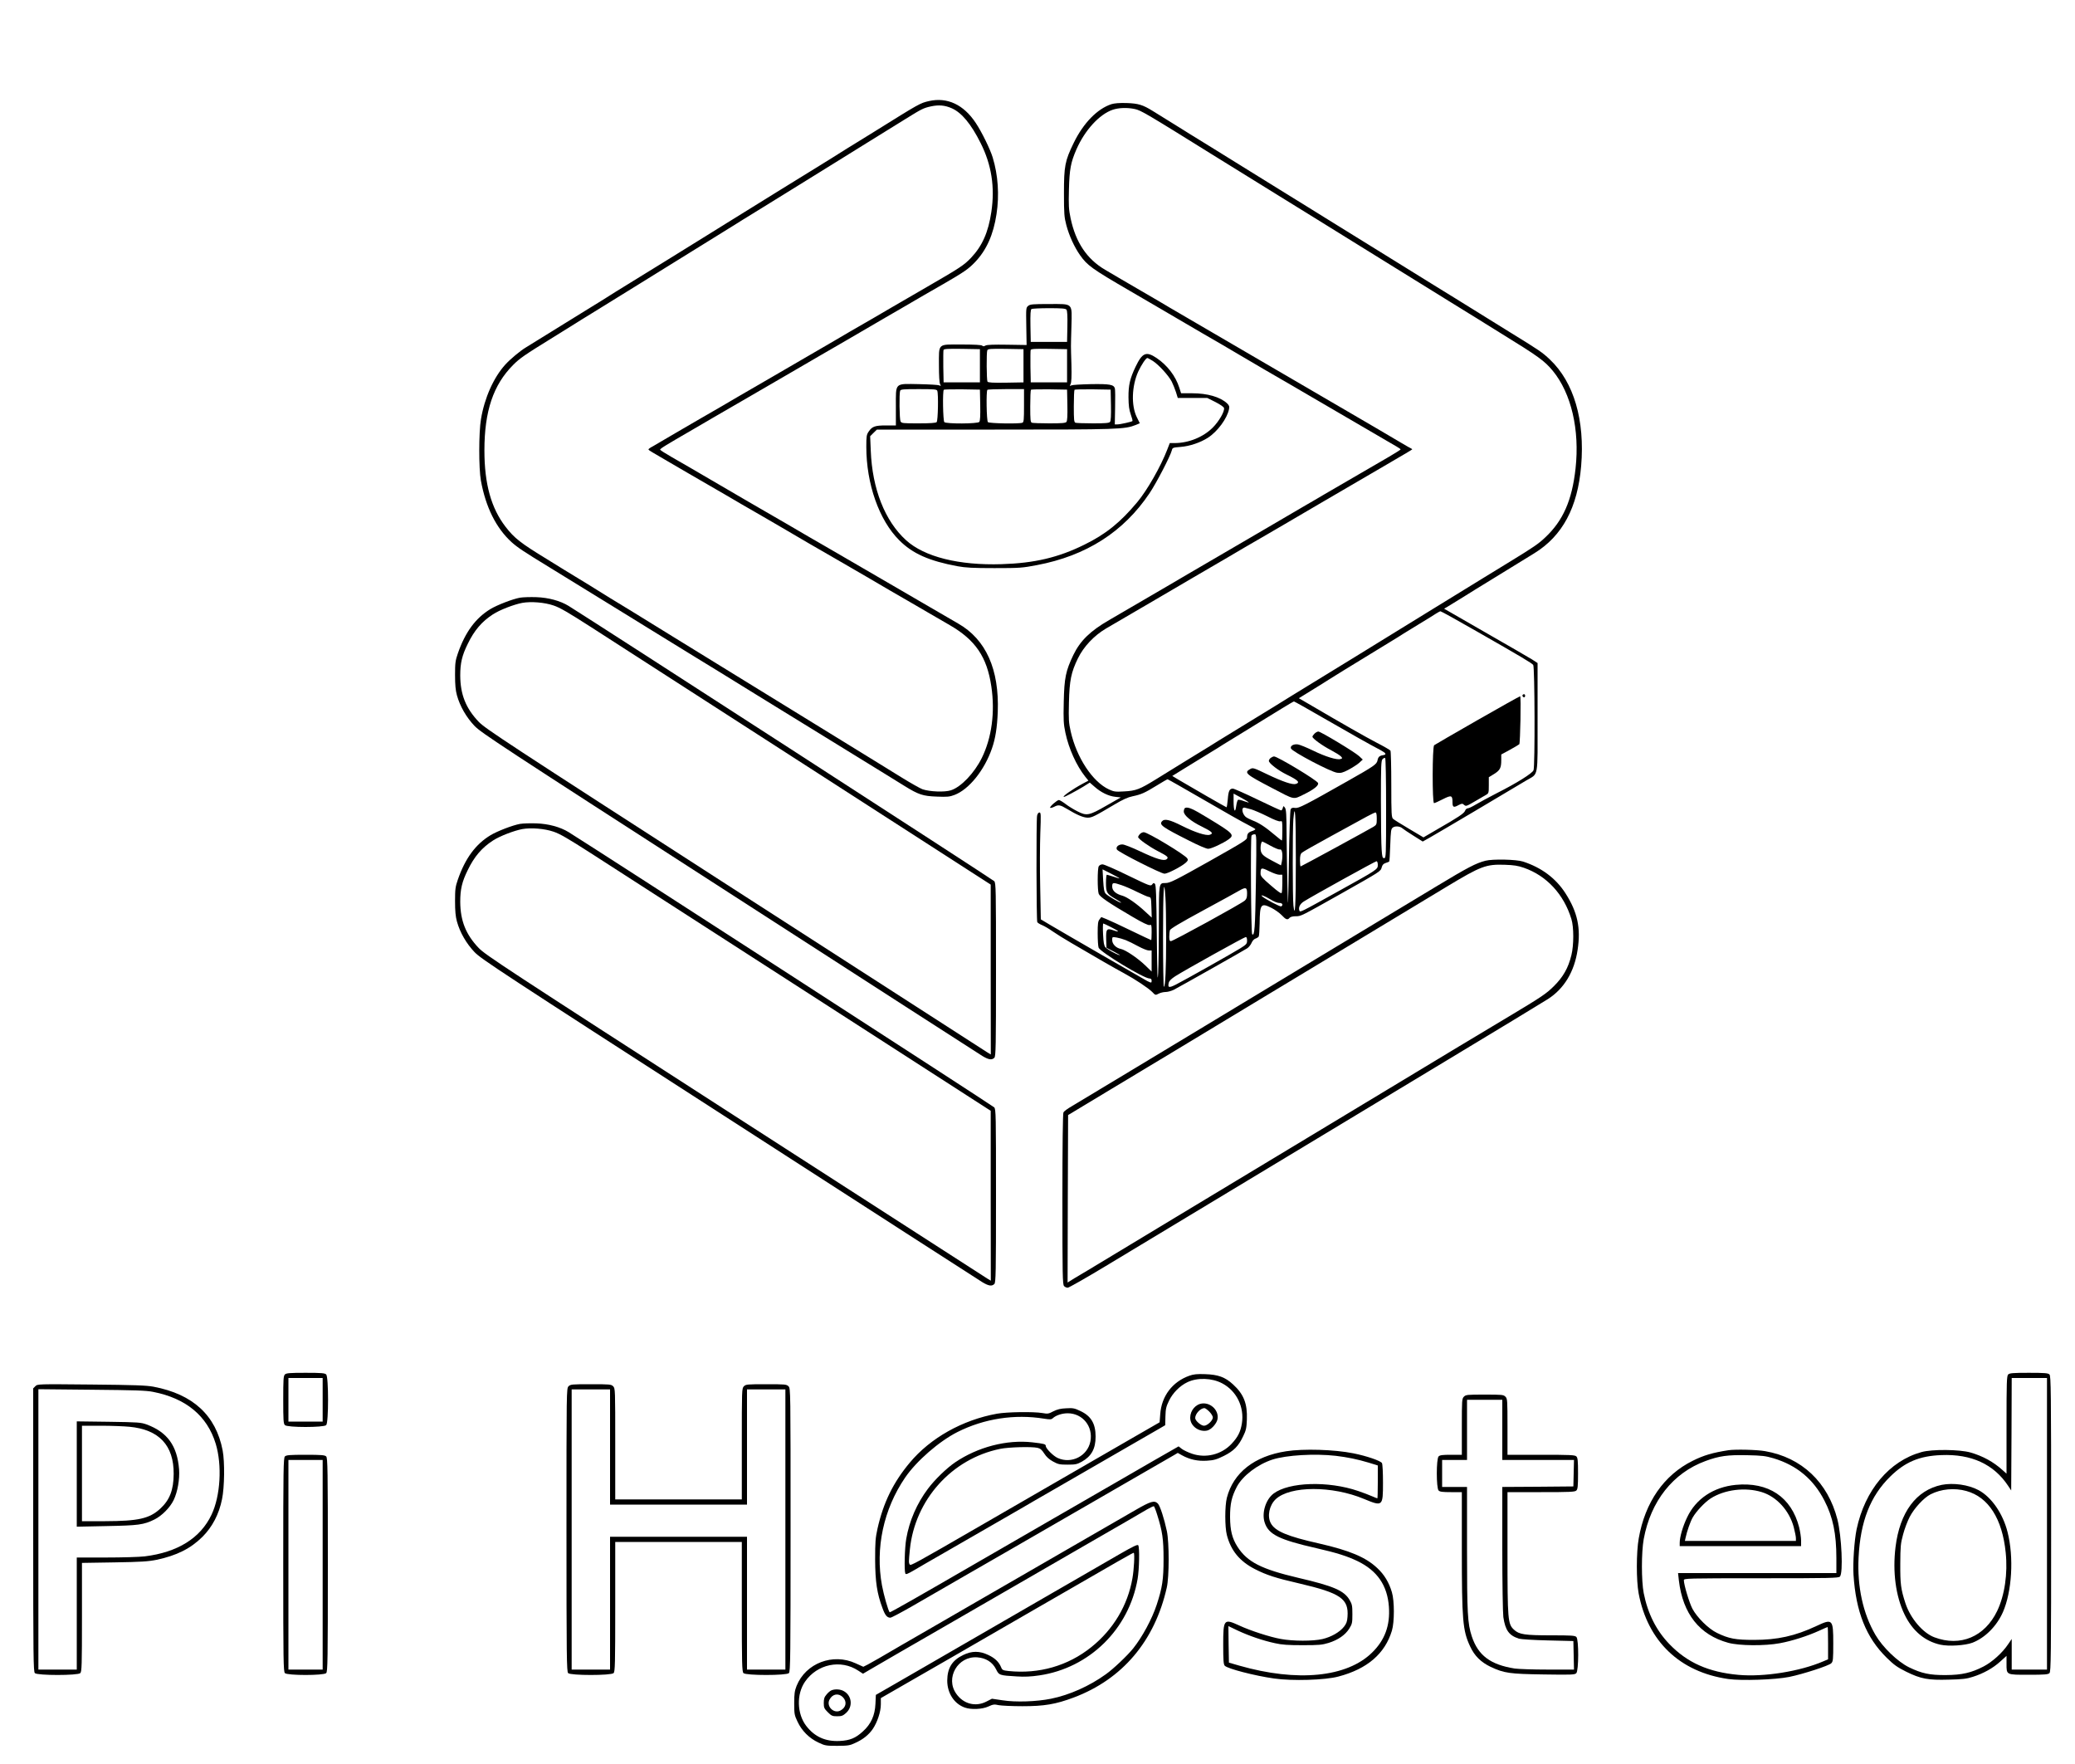 <?xml version="1.0" standalone="no"?>
<!DOCTYPE svg PUBLIC "-//W3C//DTD SVG 20010904//EN"
 "http://www.w3.org/TR/2001/REC-SVG-20010904/DTD/svg10.dtd">
<svg version="1.0" xmlns="http://www.w3.org/2000/svg"
 width="2000pt" height="1700pt" viewBox="0 0 2000 1700"
 preserveAspectRatio="xMidYMid meet">

<g transform="translate(0,1700) scale(0.1,-0.1)"
fill="#000000" stroke="none">
<path d="M8954 16026 c-86 -20 -88 -21 -524 -293 -30 -19 -107 -66 -170 -105
-63 -39 -131 -80 -150 -93 -19 -13 -114 -71 -210 -131 -96 -59 -258 -159 -360
-222 -180 -112 -276 -171 -497 -308 -60 -37 -171 -106 -248 -154 -261 -162
-529 -328 -720 -445 -104 -64 -206 -127 -225 -140 -19 -13 -87 -54 -150 -93
-63 -39 -140 -86 -170 -105 -144 -90 -429 -266 -464 -287 -52 -31 -150 -113
-195 -163 -113 -124 -201 -321 -235 -526 -22 -127 -22 -476 -1 -592 47 -258
147 -458 296 -594 60 -53 112 -88 369 -245 96 -59 213 -131 260 -160 47 -29
164 -101 260 -160 96 -59 213 -131 260 -160 47 -29 123 -76 170 -105 47 -29
132 -81 190 -117 58 -35 177 -109 265 -163 88 -54 198 -122 245 -150 47 -29
123 -76 170 -105 47 -29 123 -76 170 -105 47 -29 132 -81 190 -117 58 -35 177
-109 265 -163 88 -54 205 -126 260 -160 55 -34 172 -106 260 -160 88 -54 205
-126 260 -160 55 -34 142 -87 194 -120 135 -83 175 -97 311 -102 100 -4 122
-2 170 16 139 53 288 237 361 448 34 98 50 202 56 353 15 410 -114 698 -382
851 -44 25 -163 94 -265 154 -102 59 -225 131 -275 160 -87 50 -195 113 -375
218 -86 50 -202 117 -365 212 -89 51 -210 121 -375 218 -93 54 -218 127 -363
210 -90 53 -208 121 -377 220 -126 74 -252 147 -369 214 -58 33 -106 64 -108
69 -3 9 44 38 324 200 51 30 135 78 185 108 51 29 176 102 278 161 177 103
249 145 460 267 52 30 178 104 280 163 102 59 227 132 278 161 243 141 283
165 367 214 50 29 132 77 183 106 50 30 135 79 187 109 52 30 137 79 188 108
200 116 241 144 306 212 110 116 176 264 206 462 28 184 15 376 -37 546 -24
79 -105 245 -163 332 -117 177 -275 251 -451 211z m221 -70 c94 -42 185 -151
276 -333 106 -210 140 -427 104 -666 -29 -196 -88 -328 -196 -442 -67 -70
-104 -95 -419 -277 -119 -69 -278 -161 -350 -203 -59 -35 -243 -142 -400 -232
-52 -31 -120 -70 -150 -88 -79 -46 -401 -233 -590 -343 -143 -82 -278 -161
-340 -197 -30 -18 -98 -57 -150 -88 -52 -30 -151 -87 -220 -127 -69 -40 -168
-97 -220 -128 -52 -30 -115 -67 -140 -82 -25 -15 -64 -38 -87 -51 -24 -12 -43
-26 -43 -30 0 -4 19 -18 43 -31 23 -14 87 -51 142 -83 55 -32 142 -82 192
-112 173 -100 278 -160 368 -213 90 -53 194 -114 367 -213 84 -49 339 -197
428 -250 42 -24 178 -103 310 -179 52 -30 163 -94 245 -142 185 -109 306 -179
433 -252 53 -31 133 -78 177 -103 44 -26 134 -78 200 -116 247 -143 358 -306
400 -590 37 -249 4 -495 -92 -690 -72 -145 -199 -279 -297 -311 -60 -20 -206
-14 -275 10 -24 9 -114 60 -200 113 -86 53 -201 124 -256 158 -55 34 -172 106
-260 160 -88 54 -205 126 -260 160 -112 69 -368 227 -520 320 -98 61 -251 155
-398 245 -41 25 -158 97 -260 160 -103 63 -220 135 -260 160 -66 41 -142 87
-376 232 -42 25 -105 64 -141 86 -36 21 -121 74 -190 117 -69 43 -154 96 -190
117 -36 22 -99 61 -141 86 -41 26 -116 72 -165 102 -256 156 -317 204 -401
313 -139 180 -204 414 -204 736 0 378 85 631 276 823 64 65 114 99 380 263
105 65 206 128 225 140 19 13 87 54 150 93 63 39 140 86 170 105 30 19 152 94
270 167 118 74 278 173 355 220 150 93 283 176 460 285 61 37 126 78 145 90
19 13 87 54 150 93 63 39 140 86 170 105 30 19 152 94 270 167 118 74 278 173
355 220 77 48 188 117 248 154 262 162 329 203 439 272 153 95 169 103 242
119 74 16 134 11 201 -19z"/>
<path d="M10712 15996 c-136 -45 -269 -181 -362 -371 -86 -176 -95 -225 -95
-490 0 -196 3 -229 23 -305 27 -101 76 -209 132 -289 70 -99 112 -130 480
-344 47 -27 126 -73 175 -102 50 -29 169 -99 265 -155 96 -56 216 -126 265
-155 50 -29 135 -78 190 -110 55 -32 136 -80 180 -106 96 -57 346 -203 470
-274 50 -29 131 -76 180 -105 50 -29 131 -77 180 -105 50 -29 131 -76 180
-105 50 -30 131 -77 180 -105 50 -29 131 -76 180 -105 50 -30 107 -63 127 -74
21 -12 38 -24 38 -27 0 -3 -51 -35 -112 -71 -269 -156 -483 -281 -623 -362
-82 -49 -166 -97 -185 -108 -162 -94 -339 -198 -405 -237 -44 -26 -129 -76
-190 -111 -60 -35 -141 -82 -180 -105 -38 -23 -119 -70 -180 -105 -60 -35
-141 -82 -180 -105 -38 -23 -113 -66 -165 -97 -52 -30 -133 -78 -180 -105
-209 -122 -284 -165 -410 -239 -182 -105 -278 -199 -344 -335 -74 -154 -88
-222 -93 -454 -4 -175 -2 -212 16 -297 32 -152 106 -316 191 -423 l31 -38 -58
-31 c-98 -53 -202 -126 -178 -126 10 0 117 57 185 98 l64 40 46 -40 c61 -54
134 -90 199 -97 l54 -6 -137 -78 c-168 -97 -192 -102 -281 -56 -36 18 -88 50
-115 71 -28 21 -56 38 -64 38 -17 0 -93 -66 -84 -75 3 -3 20 1 37 9 43 23 59
20 126 -20 94 -57 157 -84 199 -84 41 0 66 13 260 128 77 46 127 69 172 78 85
18 116 32 232 103 54 34 102 61 106 61 4 0 162 -90 352 -200 189 -110 378
-217 419 -237 41 -21 75 -41 75 -44 0 -4 -15 -13 -34 -19 -34 -11 -46 -26 -46
-59 0 -24 -24 -39 -364 -231 -332 -186 -379 -210 -423 -210 -64 0 -63 5 -63
-379 0 -191 -3 -410 -7 -487 -6 -108 -9 -30 -13 353 -4 389 -8 495 -18 505
-11 11 -16 10 -27 -6 -14 -18 -24 -14 -233 87 -120 59 -230 107 -245 107 -16
0 -30 -8 -37 -19 -13 -25 -13 -231 0 -265 11 -29 96 -87 323 -220 102 -60 155
-85 168 -81 18 6 19 1 19 -69 0 -42 -2 -76 -4 -76 -3 0 -89 41 -193 91 -103
50 -210 100 -238 111 l-50 20 -17 -22 c-15 -18 -18 -42 -18 -135 0 -63 4 -125
9 -138 17 -43 436 -297 491 -297 13 0 20 -7 20 -20 0 -24 -2 -24 -43 -4 -39
21 -831 478 -943 545 l-82 49 -6 312 c-4 172 -3 404 1 516 7 183 6 202 -8 202
-10 0 -19 -12 -23 -31 -9 -46 -7 -1012 2 -1026 4 -7 25 -20 47 -29 22 -9 66
-35 100 -59 33 -23 114 -74 180 -112 222 -131 430 -250 510 -293 109 -59 233
-142 271 -180 30 -32 31 -32 62 -16 17 9 47 16 67 16 20 0 55 10 78 21 69 36
680 381 710 401 15 11 34 35 41 53 8 19 24 36 38 40 12 4 26 13 30 19 4 6 8
63 9 126 2 186 12 201 111 152 35 -17 81 -50 102 -72 40 -43 56 -49 76 -25 8
9 30 15 57 15 53 0 45 -4 438 217 386 218 382 215 393 255 6 23 16 34 37 41
17 5 32 12 35 14 3 3 7 74 10 158 5 139 7 156 25 170 23 17 70 13 94 -9 9 -8
56 -39 105 -70 l89 -56 66 37 c63 35 776 457 931 551 122 73 110 7 110 608 l0
524 -52 34 c-29 18 -232 136 -451 261 l-398 229 28 16 c64 39 251 154 283 175
19 12 87 53 150 92 127 78 295 181 410 252 270 167 416 440 450 840 37 442
-70 807 -301 1026 -74 70 -98 86 -364 250 -165 102 -448 278 -545 338 -30 19
-116 72 -190 117 -126 78 -435 269 -560 347 -51 32 -275 171 -480 297 -47 29
-132 82 -190 118 -58 35 -181 112 -275 170 -93 58 -255 158 -360 223 -104 65
-215 133 -245 152 -30 19 -107 66 -170 105 -63 39 -131 80 -150 93 -19 12 -84
53 -145 90 -60 37 -130 80 -155 96 -95 59 -138 72 -250 76 -71 2 -119 -2 -148
-11z m227 -47 c57 -12 115 -46 751 -442 91 -56 422 -261 630 -390 107 -66 258
-160 335 -207 189 -118 480 -298 710 -440 226 -139 548 -339 625 -387 30 -19
107 -66 170 -105 63 -39 131 -80 150 -93 19 -12 85 -53 145 -90 380 -234 430
-271 512 -369 178 -217 260 -568 219 -941 -34 -307 -120 -503 -293 -665 -63
-60 -111 -93 -343 -235 -47 -28 -157 -96 -245 -150 -187 -115 -326 -200 -485
-298 -63 -39 -178 -109 -255 -157 -77 -48 -192 -118 -255 -157 -63 -39 -176
-108 -250 -154 -180 -110 -321 -197 -460 -282 -63 -39 -131 -80 -150 -92 -38
-25 -212 -131 -545 -335 -66 -40 -136 -83 -155 -95 -33 -21 -89 -56 -365 -225
-60 -37 -169 -104 -241 -149 -159 -98 -194 -112 -310 -118 -82 -5 -97 -3 -145
19 -158 73 -312 306 -369 559 -19 83 -21 116 -17 279 5 212 21 291 87 426 54
111 154 218 269 286 81 48 254 149 471 275 153 89 280 164 355 208 39 23 120
70 180 105 61 35 142 82 180 105 77 46 207 122 360 210 55 32 136 79 180 105
78 46 141 83 350 205 55 32 136 79 180 105 101 59 302 176 425 248 171 100
265 155 270 160 3 3 -1 7 -7 9 -7 3 -52 28 -100 57 -49 29 -160 94 -248 146
-88 51 -198 115 -245 143 -47 27 -125 73 -175 102 -49 28 -130 76 -180 105
-49 29 -130 76 -180 105 -87 50 -296 172 -480 280 -49 29 -130 76 -180 105
-49 29 -130 76 -180 105 -49 29 -130 76 -180 105 -49 29 -130 76 -180 105 -49
30 -157 93 -240 141 -82 48 -186 108 -230 134 -44 26 -113 66 -153 90 -176
103 -284 264 -333 497 -18 85 -20 122 -16 278 5 195 18 261 72 385 81 185 221
338 349 382 58 20 142 23 215 7z m3290 -5031 c438 -250 533 -307 549 -326 15
-19 18 -975 3 -1015 -12 -30 -162 -124 -356 -222 -77 -40 -167 -88 -200 -108
-33 -20 -68 -37 -78 -37 -10 0 -22 -11 -26 -24 -10 -25 -65 -62 -269 -179
l-132 -77 -138 82 c-75 44 -145 88 -154 96 -16 14 -18 43 -18 331 0 174 -4
321 -8 327 -4 6 -63 41 -132 76 -109 57 -322 178 -658 375 l-93 54 123 76 c68
42 146 90 173 108 28 17 91 56 140 87 95 58 248 151 430 263 61 37 126 77 145
90 19 12 89 55 155 95 66 40 136 83 155 96 19 12 39 23 44 23 5 1 160 -85 345
-191z m-1467 -841 c260 -150 434 -248 548 -308 50 -27 57 -42 20 -47 -34 -5
-47 -17 -53 -51 -8 -37 -34 -55 -287 -198 -415 -235 -472 -264 -507 -259 -25
4 -35 0 -43 -13 -5 -11 -13 -224 -17 -502 -8 -478 -8 -481 -14 -239 -3 135 -7
356 -8 491 -1 200 -4 249 -16 265 -14 19 -15 19 -21 -3 -3 -13 -11 -23 -16
-23 -6 0 -108 47 -228 105 -120 58 -226 105 -237 105 -32 0 -43 -22 -49 -104
-4 -42 -9 -76 -12 -76 -5 0 -351 199 -465 267 l-58 35 123 76 c68 41 170 104
228 140 58 35 121 74 140 87 19 12 89 55 155 95 199 122 284 174 405 249 63
39 118 71 122 71 4 0 135 -73 290 -163z m598 -868 c0 -460 -1 -479 -19 -479
-16 0 -19 11 -24 83 -4 45 -7 256 -7 469 0 339 2 389 16 402 8 9 20 14 25 11
5 -4 9 -205 9 -486z m-1325 59 c6 -5 -13 0 -41 10 -28 11 -55 17 -61 14 -6 -4
-14 -31 -18 -61 -10 -74 -25 -46 -25 47 l0 74 68 -37 c37 -20 72 -41 77 -47z
m25 -68 c24 -7 93 -36 153 -66 70 -36 115 -53 128 -49 18 6 19 1 19 -89 0 -53
-2 -96 -5 -96 -3 0 -34 24 -68 53 -88 75 -152 117 -211 139 -28 11 -59 27 -70
36 -37 34 -43 98 -7 88 9 -3 36 -10 61 -16z m430 -487 c0 -436 -8 -573 -23
-441 -9 69 -9 733 -1 831 16 182 24 45 24 -390z m780 398 c0 -56 -2 -60 -32
-79 -55 -33 -696 -382 -702 -382 -3 0 -6 26 -6 58 0 44 5 63 18 74 9 9 139 82
287 163 149 81 302 165 340 186 39 21 76 39 83 39 8 0 12 -18 12 -59z m-1165
-618 c-7 -440 -13 -519 -36 -496 -11 11 -17 933 -6 951 5 6 17 12 29 12 20 0
20 -1 13 -467z m142 356 c40 -22 80 -38 88 -36 23 10 33 -51 19 -122 l-7 -31
-89 47 c-93 49 -108 67 -108 123 0 30 9 60 17 60 3 0 39 -18 80 -41z m1033
-184 c0 -44 -1 -44 -385 -257 -369 -205 -364 -202 -371 -183 -11 29 6 65 44
88 84 53 688 387 699 387 8 0 13 -14 13 -35z m-950 -95 l30 0 0 -79 c0 -44 -3
-86 -6 -95 -4 -11 -30 6 -105 71 -82 70 -99 90 -99 113 0 60 6 62 81 25 38
-19 82 -35 99 -35z m-1540 -35 c0 -2 -25 5 -57 16 -31 10 -60 19 -65 19 -4 0
-8 -36 -8 -79 0 -93 8 -106 95 -156 33 -19 56 -35 51 -35 -16 0 -131 67 -149
88 -14 15 -19 44 -24 127 l-6 107 81 -41 c45 -23 82 -43 82 -46z m22 -66 c33
-11 100 -40 149 -65 49 -24 99 -46 111 -48 22 -3 23 -8 26 -101 l3 -98 -61 56
c-82 77 -177 143 -222 155 -63 17 -98 48 -98 88 0 41 7 42 92 13z m421 -116
c4 -54 7 -226 7 -383 0 -306 -8 -480 -22 -480 -4 0 -8 216 -8 480 0 454 9 601
23 383z m787 37 c0 -38 -5 -54 -22 -69 -29 -28 -691 -391 -712 -391 -12 0 -16
10 -16 43 0 23 3 51 6 62 4 14 97 70 317 189 172 93 330 180 352 193 63 36 75
32 75 -27z m222 -56 c35 -22 73 -37 89 -36 29 1 40 -20 18 -33 -9 -6 -157 72
-183 96 -24 22 22 6 76 -27z m-1531 -270 c78 -39 87 -53 19 -29 -63 22 -71 11
-68 -88 l3 -81 75 -39 c41 -21 64 -36 50 -32 -37 11 -117 55 -136 77 -13 14
-18 44 -22 123 -3 58 -2 105 2 105 4 0 38 -16 77 -36z m139 -124 c25 -10 79
-36 120 -59 41 -22 87 -41 103 -41 l27 0 0 -102 0 -101 -62 60 c-74 71 -190
149 -235 158 -46 9 -83 47 -83 85 0 32 0 32 43 25 23 -4 62 -15 87 -25z m1170
-4 c0 -31 -6 -38 -65 -75 -75 -47 -530 -303 -622 -350 -66 -33 -79 -30 -68 17
4 19 23 38 63 64 89 57 666 378 680 378 7 0 12 -13 12 -34z"/>
<path d="M14677 10304 c-8 -8 1 -24 14 -24 5 0 9 7 9 15 0 15 -12 20 -23 9z"/>
<path d="M14239 10059 c-222 -127 -410 -236 -416 -241 -18 -15 -19 -558 -1
-558 6 0 45 17 85 38 83 42 93 38 93 -30 0 -48 11 -53 56 -28 35 18 39 18 56
3 17 -15 23 -13 100 32 46 27 95 56 110 64 27 15 28 20 28 94 l0 77 51 31 c57
36 69 58 69 134 l0 54 85 46 c47 26 87 50 89 53 9 17 18 462 8 462 -5 0 -191
-104 -413 -231z"/>
<path d="M12670 9930 c-11 -11 -20 -24 -20 -30 0 -17 98 -88 180 -130 43 -23
85 -49 95 -60 15 -17 15 -19 -5 -25 -34 -11 -144 23 -263 81 -62 30 -128 57
-147 60 -41 6 -77 -14 -67 -39 12 -31 382 -226 445 -234 35 -5 54 0 108 28 36
19 83 49 103 66 l36 33 -35 33 c-42 39 -370 237 -393 237 -9 0 -26 -9 -37 -20z"/>
<path d="M12248 9696 c-10 -7 -18 -20 -18 -29 0 -23 92 -93 170 -131 113 -55
134 -77 90 -91 -32 -10 -125 21 -274 92 -132 64 -140 66 -165 52 -63 -35 -46
-50 211 -184 222 -116 200 -112 305 -61 98 48 146 87 137 110 -10 27 -391 256
-424 256 -8 0 -23 -7 -32 -14z"/>
<path d="M9910 14052 c-21 -17 -21 -23 -18 -197 l3 -180 -187 3 c-128 2 -194
0 -209 -8 -15 -9 -24 -9 -32 -1 -7 7 -76 11 -198 11 -236 0 -219 16 -219 -203
0 -97 4 -166 11 -179 10 -19 9 -20 -7 -12 -11 5 -98 10 -195 12 -240 4 -224
19 -224 -217 l0 -181 -95 0 c-107 0 -134 -10 -167 -59 -21 -30 -23 -46 -23
-147 0 -357 123 -707 317 -900 128 -129 288 -200 563 -251 76 -14 148 -18 355
-18 244 0 269 2 410 29 475 90 835 320 1085 693 66 98 202 360 215 414 6 25
11 26 84 32 88 7 189 41 263 88 93 60 186 186 204 276 5 26 2 36 -20 57 -67
61 -189 96 -336 96 l-106 0 -17 53 c-36 113 -115 217 -221 288 -99 66 -136 50
-201 -86 -54 -113 -69 -177 -68 -295 1 -80 6 -119 22 -164 12 -33 19 -61 16
-64 -7 -7 -118 -32 -145 -32 l-25 0 3 162 c2 90 1 172 -2 184 -10 38 -50 45
-232 42 -93 -2 -177 -7 -188 -12 -16 -8 -17 -7 -7 13 8 15 11 73 8 189 -6 199
-6 151 0 364 5 234 22 218 -216 218 -156 0 -182 -2 -201 -18z m369 -36 c8 -9
11 -61 9 -162 l-3 -149 -175 0 -175 0 -3 154 c-2 117 1 156 10 163 7 4 83 8
169 8 121 0 159 -3 168 -14z m-834 -541 l0 -160 -175 0 -175 0 -3 150 c-1 82
0 155 2 162 4 11 43 13 178 11 l173 -3 0 -160z m420 0 l0 -160 -169 -3 c-129
-2 -171 1 -178 10 -9 15 -11 279 -2 302 6 14 28 16 178 14 l171 -3 0 -160z
m420 0 l0 -160 -175 0 -175 0 -3 150 c-1 82 0 155 2 162 4 11 43 13 178 11
l173 -3 0 -160z m826 47 c58 -37 153 -142 183 -200 13 -26 31 -72 41 -102 l17
-55 142 0 142 0 80 -40 c48 -25 80 -47 82 -58 6 -33 -49 -128 -109 -188 -92
-92 -233 -149 -369 -149 l-45 0 -24 -62 c-63 -164 -195 -395 -290 -508 -163
-195 -303 -308 -509 -409 -251 -124 -480 -178 -797 -188 -412 -13 -745 70
-922 231 -204 185 -326 496 -340 861 l-6 141 32 32 33 32 1136 0 c1196 0 1251
2 1360 45 l38 16 -29 59 c-55 111 -49 300 14 439 30 65 74 131 88 131 4 0 27
-13 52 -28z m-2077 -288 c12 -31 7 -289 -6 -302 -8 -8 -61 -12 -175 -12 -150
0 -163 1 -173 19 -11 21 -14 268 -4 295 5 14 31 16 179 16 148 0 174 -2 179
-16z m414 -138 c2 -101 -1 -153 -9 -162 -15 -19 -319 -20 -337 -2 -13 13 -18
299 -5 312 4 3 84 5 177 4 l171 -3 3 -149z m422 -5 c0 -136 -2 -160 -16 -165
-31 -12 -319 -7 -332 6 -13 13 -18 299 -5 311 3 4 84 7 180 7 l173 0 0 -159z
m418 5 c2 -101 -1 -153 -9 -162 -9 -11 -46 -14 -164 -14 -85 0 -160 3 -169 6
-14 5 -16 29 -16 158 0 84 3 156 7 160 4 3 84 5 177 4 l171 -3 3 -149z m420 0
c2 -101 -1 -153 -9 -162 -9 -11 -46 -14 -164 -14 -85 0 -160 3 -169 6 -14 5
-16 29 -16 158 0 84 3 156 7 160 4 3 84 5 177 4 l171 -3 3 -149z"/>
<path d="M5012 11240 c-72 -13 -219 -70 -284 -109 -144 -87 -244 -223 -315
-428 -24 -69 -27 -93 -27 -208 0 -95 5 -148 18 -195 29 -106 91 -213 170 -296
66 -68 246 -186 2456 -1610 1312 -846 2409 -1553 2439 -1571 60 -36 91 -41
115 -17 14 14 16 105 16 849 0 779 -1 834 -17 853 -14 16 -3865 2506 -4103
2653 -80 49 -193 80 -310 84 -58 2 -129 0 -158 -5z m323 -75 c61 -20 141 -67
361 -208 155 -100 1086 -699 2068 -1332 l1785 -1150 0 -818 1 -819 -32 19
c-18 11 -1113 716 -2433 1567 -2222 1432 -2405 1552 -2471 1620 -124 130 -177
263 -178 446 0 119 17 193 72 304 63 131 137 217 244 286 64 42 202 95 282
110 85 15 214 5 301 -25z"/>
<path d="M11423 9214 c-7 -3 -13 -19 -13 -35 0 -36 69 -94 174 -145 101 -50
116 -66 76 -79 -35 -11 -141 23 -265 85 -123 62 -172 73 -196 44 -27 -33 5
-56 261 -185 92 -47 167 -79 185 -79 30 0 142 52 197 91 59 43 46 57 -195 203
-150 92 -196 112 -224 100z"/>
<path d="M5012 9060 c-72 -13 -219 -70 -284 -109 -144 -87 -244 -223 -315
-428 -24 -69 -27 -93 -27 -208 0 -95 5 -148 18 -195 29 -106 91 -213 170 -296
66 -68 246 -186 2456 -1610 1312 -846 2409 -1553 2439 -1571 60 -36 91 -41
115 -17 14 14 16 105 16 849 0 779 -1 834 -17 853 -14 16 -3865 2506 -4103
2653 -80 49 -193 80 -310 84 -58 2 -129 0 -158 -5z m323 -75 c61 -20 141 -67
361 -208 155 -100 1086 -699 2068 -1332 l1785 -1150 0 -818 1 -819 -32 19
c-18 11 -1113 716 -2433 1567 -2222 1432 -2405 1552 -2471 1620 -124 130 -177
263 -178 446 0 119 17 193 72 304 63 131 137 217 244 286 64 42 202 95 282
110 85 15 214 5 301 -25z"/>
<path d="M10987 8962 c-10 -10 -17 -23 -17 -29 0 -17 106 -92 189 -135 95 -49
108 -60 86 -78 -25 -21 -98 1 -257 76 -76 36 -152 66 -169 66 -39 1 -68 -26
-53 -50 16 -25 423 -231 458 -232 30 0 159 66 204 105 22 20 25 27 16 42 -21
35 -382 253 -420 253 -11 0 -28 -8 -37 -18z"/>
<path d="M14318 8705 c-93 -24 -168 -63 -478 -250 -666 -402 -934 -563 -1095
-660 -93 -56 -366 -220 -605 -365 -239 -145 -478 -289 -530 -320 -52 -31 -347
-209 -655 -395 -308 -186 -590 -356 -628 -378 -37 -21 -72 -47 -77 -57 -6 -12
-10 -320 -10 -839 0 -732 2 -821 16 -835 8 -9 24 -16 35 -16 11 0 176 94 367
209 315 190 673 405 1362 821 135 81 441 266 680 410 429 259 977 590 1260
760 468 282 912 551 960 582 156 100 255 264 286 475 32 210 -1 363 -117 544
-93 145 -231 248 -409 306 -66 21 -291 26 -362 8z m370 -68 c219 -76 385 -255
458 -494 24 -77 24 -251 0 -348 -30 -123 -79 -210 -170 -300 -73 -72 -117
-102 -431 -290 -368 -220 -526 -315 -1155 -695 -212 -128 -506 -305 -655 -395
-148 -89 -466 -281 -705 -425 -239 -145 -556 -336 -705 -425 -148 -90 -387
-234 -530 -320 -143 -87 -285 -172 -315 -190 -30 -17 -85 -50 -123 -73 l-67
-42 2 807 3 807 405 244 c223 134 504 304 625 376 121 73 461 278 755 456 294
178 578 349 630 380 83 50 364 219 1238 747 327 197 375 215 557 209 86 -3
126 -9 183 -29z"/>
<path d="M2746 3754 c-14 -13 -16 -50 -16 -244 0 -194 2 -231 16 -244 23 -24
375 -24 398 0 24 23 24 465 0 488 -13 13 -45 16 -199 16 -154 0 -186 -3 -199
-16z m364 -244 l0 -210 -165 0 -165 0 0 210 0 210 165 0 165 0 0 -210z"/>
<path d="M19356 3754 c-14 -14 -16 -72 -16 -486 l0 -470 -38 34 c-88 80 -191
136 -309 170 -105 30 -371 33 -473 4 -310 -86 -545 -366 -625 -744 -22 -106
-37 -324 -30 -437 23 -359 122 -607 321 -802 69 -68 102 -91 186 -133 142 -70
212 -83 413 -77 129 3 173 8 230 27 102 32 195 84 264 147 l61 55 0 -75 c0
-110 -6 -107 215 -107 154 0 186 3 199 16 14 14 16 158 16 1439 0 1281 -2
1425 -16 1439 -13 13 -45 16 -199 16 -154 0 -186 -3 -199 -16z m374 -1439 l0
-1405 -170 0 -170 0 0 147 0 148 -34 -50 c-56 -84 -153 -171 -237 -215 -118
-61 -209 -82 -364 -83 -156 -1 -233 16 -355 75 -111 55 -254 193 -324 313
-120 206 -176 465 -162 745 17 347 113 592 305 780 143 141 282 199 492 207
290 12 507 -88 645 -297 l29 -44 3 542 2 542 170 0 170 0 0 -1405z"/>
<path d="M18715 2690 c-246 -51 -404 -264 -445 -600 -29 -239 2 -472 86 -647
76 -159 196 -260 346 -293 81 -18 238 -8 310 19 121 47 233 159 293 294 87
199 107 528 45 772 -45 179 -155 337 -279 404 -99 53 -245 73 -356 51z m238
-59 c213 -59 346 -267 379 -593 21 -204 -10 -412 -82 -563 -120 -249 -355
-348 -605 -254 -112 42 -231 182 -279 327 -45 138 -51 187 -50 382 1 166 3
195 27 282 14 54 43 130 64 170 43 83 136 184 201 217 102 52 230 64 345 32z"/>
<path d="M11464 3742 c-164 -58 -269 -197 -281 -371 l-6 -78 -231 -133 c-460
-266 -535 -309 -771 -445 -250 -144 -326 -188 -715 -413 -645 -373 -683 -393
-691 -380 -11 17 -11 26 1 147 49 478 404 873 870 968 81 17 303 23 360 10 27
-6 42 -19 65 -55 21 -33 47 -56 85 -77 49 -27 64 -30 140 -30 75 0 91 3 138
29 92 52 132 124 132 241 0 126 -44 199 -147 247 -56 27 -72 30 -136 26 -54
-2 -86 -10 -124 -29 -45 -24 -55 -26 -104 -17 -87 15 -344 11 -439 -6 -333
-60 -643 -234 -842 -473 -159 -190 -254 -385 -310 -634 -20 -90 -23 -130 -23
-299 1 -212 18 -328 71 -468 25 -69 44 -92 76 -92 10 0 110 53 221 117 111 64
333 192 492 284 160 92 360 207 445 256 611 353 770 445 880 508 69 40 170 98
225 130 55 32 174 101 265 153 91 52 182 105 203 117 l39 23 41 -23 c74 -41
153 -58 241 -52 66 4 93 12 162 46 96 48 141 94 187 191 27 55 32 79 35 160 6
152 -30 244 -133 338 -77 71 -144 95 -270 99 -77 3 -112 -1 -151 -15z m317
-74 c138 -73 214 -228 189 -386 -13 -81 -39 -132 -101 -198 -97 -102 -246
-139 -379 -94 -36 12 -80 33 -98 46 l-32 25 -243 -139 c-133 -77 -298 -173
-367 -212 -124 -72 -412 -238 -650 -375 -69 -40 -170 -98 -225 -130 -55 -32
-156 -91 -225 -130 -69 -40 -168 -97 -220 -127 -594 -344 -851 -490 -855 -486
-14 16 -57 167 -74 259 -66 358 15 735 223 1039 109 160 328 350 504 439 258
130 553 175 835 129 58 -9 70 -9 85 5 31 28 89 47 144 47 144 -1 245 -127 218
-270 -27 -142 -183 -221 -315 -161 -43 19 -115 92 -115 115 0 19 -16 23 -130
36 -246 28 -526 -45 -744 -193 -81 -55 -196 -166 -261 -253 -107 -142 -180
-309 -210 -483 -15 -82 -21 -305 -9 -335 4 -12 22 -5 87 33 45 27 156 91 247
143 91 52 239 138 330 190 155 90 229 132 453 261 50 30 184 107 297 172 341
197 494 285 745 430 132 76 264 153 293 169 l53 31 2 85 c2 73 7 95 35 152 36
74 104 143 176 177 96 47 238 42 337 -11z"/>
<path d="M11566 3470 c-62 -19 -104 -89 -92 -155 13 -69 92 -118 163 -101 39
10 90 67 98 109 17 91 -79 174 -169 147z m90 -74 c19 -19 34 -44 34 -56 0 -30
-53 -80 -85 -80 -29 0 -85 48 -85 74 0 41 50 95 89 96 7 0 28 -15 47 -34z"/>
<path d="M341 3641 l-21 -21 0 -1364 c0 -1227 2 -1366 16 -1380 23 -24 415
-24 438 0 14 14 16 76 16 539 l0 523 313 5 c258 4 328 9 407 25 193 41 327
108 441 221 95 95 160 218 189 363 24 115 27 359 6 470 -65 338 -286 542 -666
614 -69 13 -185 17 -601 21 -516 5 -517 5 -538 -16z m1136 -55 c316 -62 520
-231 602 -499 63 -207 46 -503 -40 -684 -107 -226 -327 -363 -644 -402 -49 -6
-217 -11 -372 -11 l-283 0 0 -540 0 -540 -185 0 -185 0 0 1351 0 1351 513 -5
c418 -4 527 -7 594 -21z"/>
<path d="M740 2794 l0 -507 288 6 c308 6 355 12 460 63 71 35 151 115 186 188
38 79 59 201 52 296 -18 227 -113 358 -312 432 -55 20 -80 22 -366 26 l-308 4
0 -508z m508 456 c285 -27 428 -179 426 -455 -1 -154 -38 -250 -129 -334 -104
-96 -211 -120 -532 -121 l-223 0 0 460 0 460 183 0 c100 0 224 -5 275 -10z"/>
<path d="M5480 3640 c-20 -20 -20 -33 -20 -1384 0 -1227 2 -1366 16 -1380 23
-24 415 -24 438 0 14 14 16 86 16 640 l0 624 610 0 610 0 0 -624 c0 -554 2
-626 16 -640 23 -24 415 -24 438 0 14 14 16 153 16 1380 0 1351 0 1364 -20
1384 -19 19 -33 20 -215 20 -182 0 -196 -1 -215 -20 -20 -20 -20 -33 -20 -555
l0 -535 -610 0 -610 0 0 535 c0 522 0 535 -20 555 -19 19 -33 20 -215 20 -182
0 -196 -1 -215 -20z m400 -585 l0 -555 660 0 660 0 0 555 0 555 185 0 185 0 0
-1350 0 -1350 -185 0 -185 0 0 640 0 640 -660 0 -660 0 0 -640 0 -640 -185 0
-185 0 0 1350 0 1350 185 0 185 0 0 -555z"/>
<path d="M14110 3540 c-19 -19 -20 -33 -20 -290 l0 -270 -104 0 c-82 0 -108
-3 -120 -16 -23 -23 -23 -305 0 -328 12 -13 38 -16 120 -16 l104 0 0 -547 c0
-687 8 -787 80 -940 42 -91 104 -152 198 -197 131 -61 181 -68 513 -73 266 -4
297 -3 312 12 24 24 25 325 1 349 -13 14 -49 16 -239 16 -257 0 -313 8 -362
54 -60 55 -63 91 -63 749 l0 577 324 0 c282 0 327 2 340 16 13 13 16 42 16
164 0 122 -3 151 -16 164 -13 14 -58 16 -340 16 l-324 0 0 270 c0 257 -1 271
-20 290 -19 19 -33 20 -200 20 -167 0 -181 -1 -200 -20z m370 -320 l0 -290
345 0 346 0 -3 -127 -3 -128 -342 -3 -343 -2 0 -593 c0 -339 5 -621 10 -661
19 -127 54 -177 150 -208 20 -6 143 -14 280 -17 l245 -6 3 -137 3 -138 -253 0
c-139 0 -282 5 -318 10 -234 37 -353 126 -414 310 -41 126 -46 217 -46 848 l0
592 -120 0 -120 0 0 130 0 130 120 0 120 0 0 290 0 290 170 0 170 0 0 -290z"/>
<path d="M12397 3014 c-307 -47 -510 -207 -572 -449 -20 -78 -20 -281 0 -358
39 -151 124 -254 271 -329 111 -57 201 -86 427 -138 398 -93 478 -147 465
-321 -3 -47 -11 -66 -34 -96 -42 -53 -123 -99 -208 -119 -92 -21 -281 -21
-401 1 -105 19 -291 79 -401 130 -148 68 -154 61 -154 -185 0 -152 3 -191 15
-203 28 -29 286 -96 475 -123 176 -25 491 -16 621 19 277 73 448 220 515 442
25 83 25 286 0 370 -28 95 -74 171 -141 233 -111 105 -267 170 -560 237 -308
69 -425 119 -466 195 -37 68 -15 173 47 232 139 130 545 131 852 2 179 -74
182 -72 182 157 0 96 -4 179 -10 189 -12 22 -149 69 -275 94 -183 37 -482 46
-648 20z m478 -44 c115 -14 208 -33 318 -66 l87 -27 0 -159 c0 -87 -2 -158 -4
-158 -2 0 -26 9 -53 21 -26 12 -86 34 -132 50 -289 99 -668 87 -816 -25 -76
-58 -116 -188 -85 -280 37 -114 141 -165 498 -246 197 -45 297 -77 397 -125
190 -92 287 -234 302 -439 13 -180 -39 -322 -162 -442 -243 -239 -720 -286
-1280 -126 l-100 29 -3 176 -2 176 92 -44 c110 -51 241 -96 358 -121 65 -15
127 -19 265 -19 159 0 188 3 251 22 92 29 161 77 199 138 28 45 30 56 30 139
0 81 -3 96 -27 137 -53 90 -154 134 -494 213 -357 84 -492 153 -586 299 -52
81 -71 157 -72 287 0 129 15 195 66 293 57 106 199 214 343 261 135 43 406 59
610 36z"/>
<path d="M16660 3024 c-150 -23 -240 -49 -345 -102 -277 -137 -459 -399 -520
-748 -24 -134 -24 -405 -1 -529 87 -463 397 -759 864 -826 129 -18 451 -7 587
20 136 28 382 108 406 132 17 17 19 37 19 193 0 232 -7 239 -162 166 -207 -97
-377 -134 -603 -134 -178 0 -241 12 -355 67 -83 40 -193 149 -238 234 -30 58
-82 230 -82 274 0 18 24 19 744 19 664 0 746 2 760 16 33 33 17 388 -24 551
-92 358 -344 597 -697 658 -77 14 -286 19 -353 9z m435 -78 c222 -67 383 -200
489 -406 83 -160 116 -320 116 -557 l0 -143 -763 0 -763 0 8 -72 c38 -321 199
-524 476 -600 106 -29 353 -31 497 -4 115 21 266 69 378 120 43 20 80 36 83
36 2 0 4 -70 4 -155 l0 -156 -47 -20 c-226 -97 -572 -152 -816 -130 -289 26
-496 118 -669 299 -125 131 -206 292 -245 489 -23 119 -23 392 0 520 67 366
283 639 596 753 132 49 214 60 401 56 144 -3 177 -7 255 -30z"/>
<path d="M16729 2690 c-213 -21 -383 -134 -467 -312 -42 -86 -72 -191 -72
-246 l0 -32 585 0 585 0 0 53 c0 30 -9 88 -19 129 -75 291 -296 439 -612 408z
m253 -70 c142 -44 264 -177 307 -337 11 -44 21 -91 21 -106 l0 -27 -535 0
-535 0 6 28 c14 66 47 160 70 199 34 59 116 146 172 182 134 86 334 111 494
61z"/>
<path d="M2746 2964 c-14 -14 -16 -122 -16 -1044 0 -922 2 -1030 16 -1044 23
-24 375 -24 398 0 14 14 16 122 16 1044 0 922 -2 1030 -16 1044 -13 13 -45 16
-199 16 -154 0 -186 -3 -199 -16z m364 -1044 l0 -1010 -165 0 -165 0 0 1010 0
1010 165 0 165 0 0 -1010z"/>
<path d="M10945 2448 c-77 -44 -212 -122 -300 -173 -88 -51 -205 -118 -260
-150 -105 -61 -439 -254 -710 -410 -88 -51 -205 -118 -260 -150 -55 -32 -158
-92 -230 -133 -71 -41 -173 -100 -225 -130 -52 -30 -169 -98 -260 -150 -91
-53 -194 -113 -230 -134 -36 -21 -84 -48 -107 -60 l-42 -21 -73 33 c-220 102
-482 2 -570 -217 -19 -48 -23 -77 -23 -168 0 -103 2 -114 32 -177 41 -88 113
-160 201 -201 63 -30 73 -32 182 -32 103 1 121 3 173 28 76 34 130 78 169 134
44 65 78 166 78 238 l0 60 238 137 c130 75 334 192 452 260 118 69 321 186
450 260 129 75 289 167 355 205 864 499 939 542 943 538 10 -10 2 -161 -13
-245 -45 -261 -185 -495 -398 -665 -224 -179 -502 -259 -795 -229 -55 6 -62 9
-73 37 -21 51 -61 89 -124 118 -83 40 -158 40 -240 0 -108 -51 -154 -126 -155
-247 0 -121 67 -224 169 -260 61 -22 168 -17 227 10 46 21 57 23 100 13 27 -5
130 -10 229 -10 209 0 319 18 495 84 468 176 780 544 896 1059 24 105 24 432
1 544 -26 122 -66 245 -87 266 -33 33 -68 23 -215 -62z m209 -47 c50 -159 61
-234 61 -426 0 -197 -12 -275 -66 -440 -46 -139 -138 -309 -226 -420 -56 -70
-191 -198 -264 -250 -158 -114 -351 -200 -529 -236 -138 -28 -341 -35 -467
-15 l-102 15 -53 -27 c-104 -54 -222 -24 -291 75 -108 152 15 365 202 351 83
-6 147 -46 181 -114 29 -59 32 -60 200 -70 75 -5 138 -2 218 10 482 71 864
446 947 930 16 94 20 302 6 324 -6 10 -50 -11 -177 -84 -167 -96 -189 -109
-374 -216 -52 -30 -187 -108 -300 -173 -445 -257 -635 -367 -860 -497 -129
-74 -291 -168 -360 -208 -69 -40 -200 -115 -291 -168 l-167 -96 -4 -87 c-5
-111 -43 -195 -121 -265 -71 -65 -125 -87 -223 -92 -137 -7 -242 40 -323 145
-90 117 -95 306 -12 426 117 170 345 218 513 107 l46 -30 73 43 c41 24 166 97
279 162 113 65 248 143 300 173 52 30 151 87 220 127 69 39 170 98 225 130 55
32 174 101 265 153 91 52 190 109 220 127 30 18 132 76 225 130 94 54 195 112
225 130 30 18 129 75 220 127 219 126 411 237 485 281 33 19 63 33 67 31 4 -3
19 -40 32 -83z"/>
<path d="M8014 710 c-11 -4 -33 -22 -47 -40 -22 -25 -27 -42 -27 -82 0 -45 4
-54 39 -89 35 -35 44 -39 90 -39 44 0 56 5 87 33 65 59 56 162 -19 207 -33 21
-87 25 -123 10z m110 -66 c42 -43 32 -100 -24 -129 -64 -33 -138 41 -105 105
29 56 86 66 129 24z"/>
</g>
</svg>
